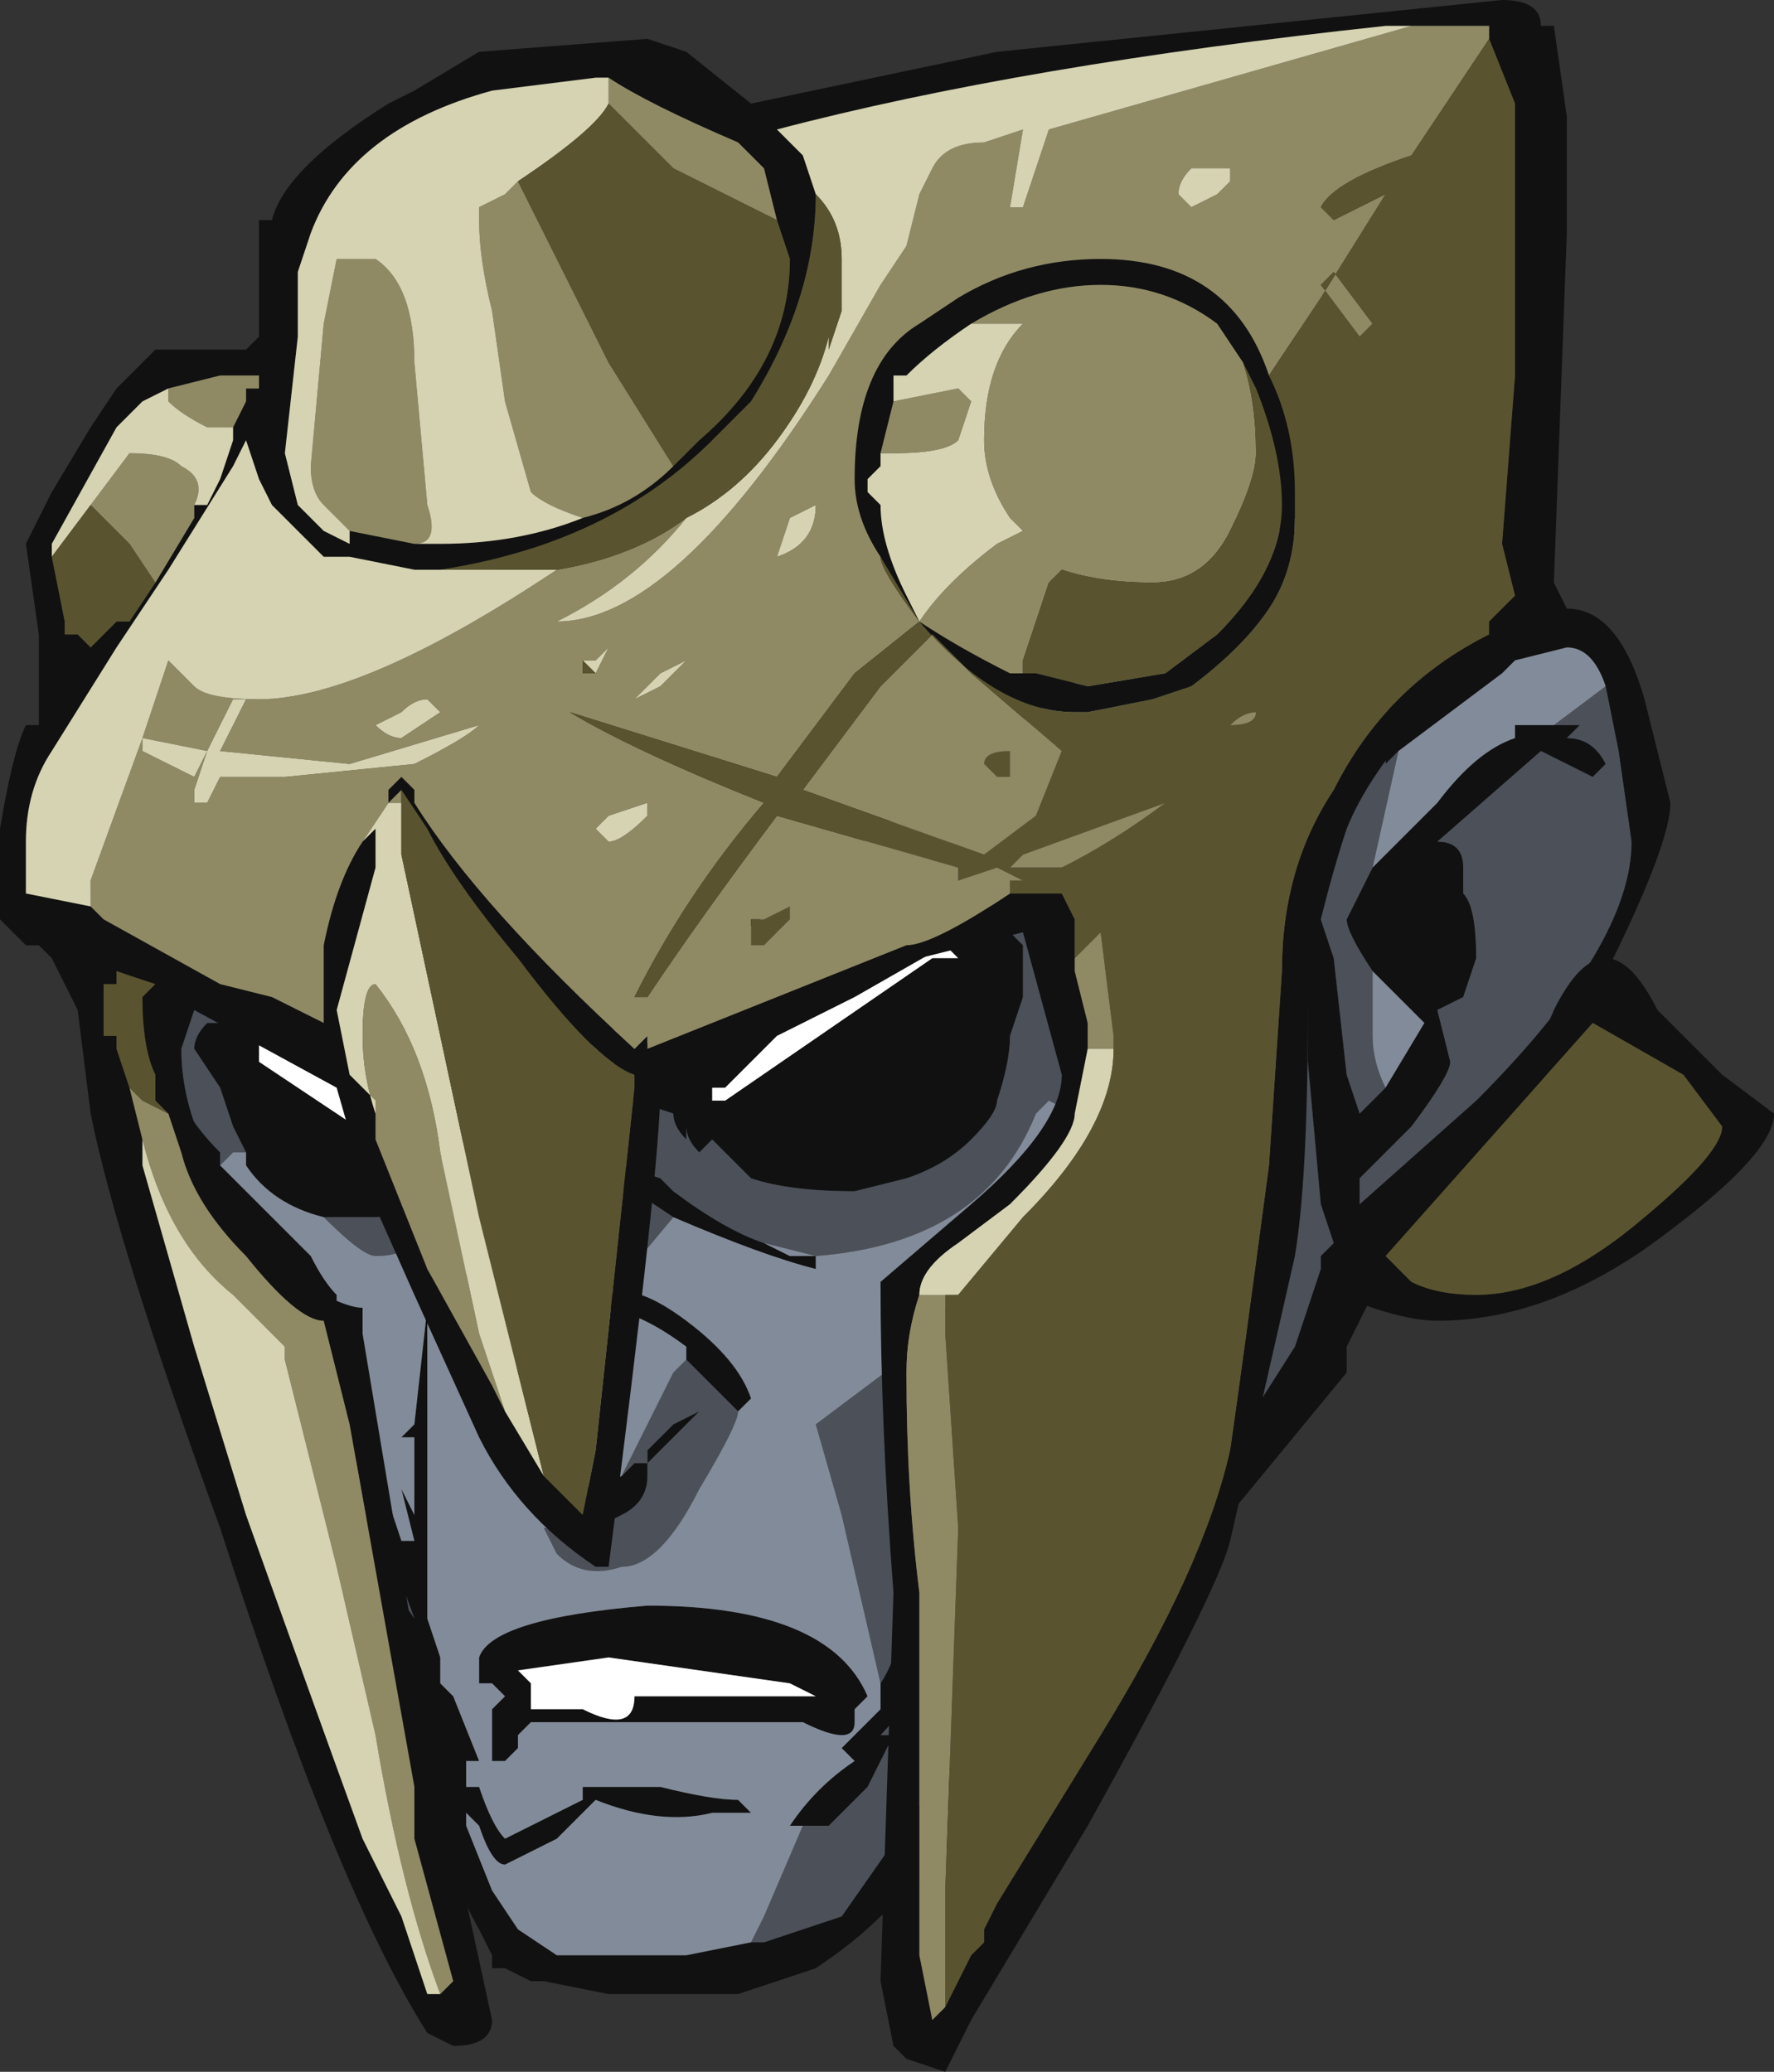 <?xml version="1.0" encoding="UTF-8" standalone="no"?>
<svg xmlns:ffdec="https://www.free-decompiler.com/flash" xmlns:xlink="http://www.w3.org/1999/xlink" ffdec:objectType="frame" height="56.0px" width="47.95px" xmlns="http://www.w3.org/2000/svg">
  <rect width="100%" height="100%" fill="#333333" stroke="none"/>
  <g transform="matrix(1.0, 0.0, 0.0, 1.0, 1.75, 50.4)">
    <use ffdec:characterId="134" height="8.0" transform="matrix(7.0, 0.0, 0.0, 7.0, -1.75, -50.4)" width="6.85" xlink:href="#shape0"/>
  </g>
  <defs>
    <g id="shape0" transform="matrix(1.0, 0.0, 0.0, 1.0, 0.25, 7.2)">
      <path d="M3.2 -3.75 L3.6 -3.7 3.6 -3.65 Q3.65 -3.6 3.7 -3.55 L3.7 -3.35 3.65 -3.2 Q3.65 -3.1 3.6 -2.95 3.6 -2.9 3.5 -2.8 3.4 -2.7 3.25 -2.65 L3.05 -2.6 Q2.8 -2.6 2.65 -2.65 L2.5 -2.8 2.45 -2.75 Q2.4 -2.8 2.4 -2.85 L2.4 -2.8 Q2.35 -2.85 2.35 -2.9 L2.2 -2.95 2.05 -3.05 3.2 -3.75 M2.0 -3.05 L1.85 -3.05 2.0 -3.05 M2.35 -2.5 L2.2 -2.6 2.15 -2.6 2.15 -2.7 2.3 -2.65 2.35 -2.6 Q2.55 -2.45 2.7 -2.4 L2.9 -2.35 2.9 -2.3 Q2.7 -2.35 2.35 -2.5 M3.15 -0.7 Q3.25 -0.85 3.25 -1.15 L3.3 -0.75 Q3.25 -0.6 3.15 -0.5 L3.2 -0.5 3.1 -0.3 2.95 -0.15 2.85 -0.15 2.8 -0.15 Q2.9 -0.3 3.05 -0.4 L3.0 -0.45 3.15 -0.6 3.15 -0.7 M2.65 0.3 L2.7 0.3 3.0 0.2 3.35 -0.3 4.4 -1.45 4.75 -2.0 4.85 -2.3 4.85 -2.35 4.9 -2.4 4.85 -2.55 4.8 -3.1 4.8 -3.75 4.85 -3.65 4.9 -3.5 4.95 -3.05 5.0 -2.9 5.1 -3.0 5.25 -3.25 5.05 -3.45 Q4.95 -3.6 4.95 -3.65 L5.05 -3.85 5.3 -4.1 Q5.45 -4.3 5.6 -4.35 L5.6 -4.4 5.75 -4.4 5.85 -4.4 5.8 -4.35 Q5.9 -4.35 5.95 -4.25 L5.9 -4.2 5.7 -4.3 5.3 -3.95 Q5.4 -3.95 5.4 -3.85 L5.4 -3.75 Q5.45 -3.7 5.45 -3.5 L5.4 -3.35 5.3 -3.3 5.35 -3.1 Q5.35 -3.05 5.2 -2.85 L5.0 -2.65 5.0 -2.55 5.45 -2.95 Q6.05 -3.55 6.05 -3.95 L6.0 -4.3 5.95 -4.55 Q5.9 -4.7 5.8 -4.7 L5.6 -4.65 5.55 -4.6 5.15 -4.3 5.1 -4.25 5.15 -5.5 1.35 -2.65 2.0 -1.45 2.15 -1.5 2.2 -1.55 2.25 -1.55 2.25 -1.5 Q2.25 -1.4 2.15 -1.35 L2.05 -1.3 1.9 -1.3 1.35 -2.4 1.3 -2.55 Q1.25 -2.5 1.2 -2.5 L1.0 -2.5 Q0.8 -2.55 0.7 -2.7 L0.7 -2.75 0.65 -2.85 0.6 -3.0 0.5 -3.15 Q0.5 -3.2 0.55 -3.25 L0.6 -3.25 0.5 -3.4 0.35 -3.15 Q0.4 -3.1 0.45 -2.95 0.5 -2.85 0.6 -2.75 L0.6 -2.7 0.95 -2.35 Q1.0 -2.25 1.05 -2.2 L1.05 -2.15 1.25 -1.4 1.3 -1.25 1.35 -1.25 1.3 -1.45 1.35 -1.35 1.35 -1.65 1.3 -1.65 1.35 -1.7 1.4 -2.15 1.4 -2.1 Q1.4 -1.65 1.4 -1.35 L1.4 -0.95 1.45 -0.8 1.45 -0.7 1.5 -0.65 1.6 -0.4 1.55 -0.4 1.55 -0.3 1.6 -0.3 Q1.65 -0.15 1.7 -0.1 L2.0 -0.25 2.0 -0.3 2.3 -0.3 Q2.5 -0.25 2.6 -0.25 L2.65 -0.2 2.5 -0.2 Q2.3 -0.15 2.05 -0.25 L1.9 -0.1 1.7 0.0 Q1.65 0.0 1.6 -0.15 L1.55 -0.2 1.55 -0.15 1.65 0.1 1.75 0.25 1.9 0.35 2.4 0.35 2.65 0.3 M2.4 -1.95 L2.4 -2.0 Q2.2 -2.15 2.05 -2.15 L2.1 -2.2 Q2.2 -2.25 2.4 -2.1 2.6 -1.95 2.65 -1.8 L2.6 -1.75 2.4 -1.95 M4.25 -6.55 L5.65 -4.8 5.8 -4.85 Q6.0 -4.85 6.1 -4.5 L6.2 -4.1 Q6.2 -3.9 5.8 -3.15 L5.05 -2.2 4.95 -2.0 4.95 -1.9 4.25 -1.05 3.5 -0.2 Q3.35 0.05 3.15 0.2 3.05 0.3 2.9 0.4 2.75 0.45 2.6 0.5 L2.1 0.5 1.85 0.45 1.8 0.45 1.7 0.4 1.65 0.4 1.65 0.35 1.6 0.25 Q1.4 -0.1 1.2 -1.0 L0.0 -4.0 4.25 -6.55 M2.75 -3.2 L2.55 -3.0 2.5 -3.0 2.5 -2.95 2.55 -2.95 3.35 -3.5 3.45 -3.5 3.4 -3.55 3.05 -3.35 2.75 -3.2 M0.75 -3.1 L1.2 -2.8 1.1 -3.0 0.75 -3.2 0.75 -3.1 M0.85 -2.2 L1.25 -1.1 1.35 -0.95 1.15 -1.5 0.85 -2.2 M2.25 -1.6 L2.35 -1.7 2.45 -1.75 2.25 -1.55 2.25 -1.6 M1.65 -0.7 L1.6 -0.7 1.6 -0.8 Q1.65 -0.95 2.25 -1.0 2.95 -1.0 3.1 -0.65 L3.05 -0.6 3.05 -0.55 Q3.05 -0.5 3.0 -0.5 2.95 -0.5 2.85 -0.55 L1.8 -0.55 1.75 -0.5 1.75 -0.45 1.7 -0.4 1.65 -0.4 1.65 -0.6 1.7 -0.65 1.65 -0.7 M1.75 -0.75 L1.8 -0.7 1.8 -0.6 2.0 -0.6 Q2.2 -0.5 2.2 -0.65 L2.9 -0.65 2.8 -0.7 2.1 -0.8 1.75 -0.75 M2.9 -0.4 L2.9 -0.4" fill="#111111" fill-rule="evenodd" stroke="none"/>
      <path d="M2.75 -3.2 L3.05 -3.35 3.4 -3.55 3.45 -3.5 3.35 -3.5 2.55 -2.95 2.5 -2.95 2.5 -3.0 2.55 -3.0 2.75 -3.2 M0.75 -3.1 L0.75 -3.2 1.1 -3.0 1.2 -2.8 0.75 -3.1 M1.75 -0.75 L2.1 -0.8 2.8 -0.7 2.9 -0.65 2.2 -0.65 Q2.2 -0.5 2.0 -0.6 L1.8 -0.6 1.8 -0.7 1.75 -0.75" fill="#ffffff" fill-rule="evenodd" stroke="none"/>
      <path d="M3.2 -3.75 L5.15 -5.5 5.1 -4.25 5.15 -4.3 5.05 -3.85 4.95 -3.65 Q4.95 -3.6 5.05 -3.45 L5.05 -3.2 Q5.05 -3.1 5.1 -3.0 L5.0 -2.9 4.95 -3.05 4.9 -3.5 4.85 -3.65 4.8 -3.75 4.8 -3.1 4.85 -2.55 4.9 -2.4 4.85 -2.35 4.85 -2.3 4.75 -2.0 4.4 -1.45 3.35 -0.3 3.0 0.2 2.7 0.3 2.65 0.3 2.7 0.2 2.85 -0.15 2.95 -0.15 3.1 -0.3 3.2 -0.5 3.15 -0.5 Q3.25 -0.6 3.3 -0.75 L3.25 -1.15 Q3.25 -0.85 3.15 -0.7 L3.0 -1.35 2.9 -1.7 3.3 -2.0 3.9 -2.9 3.8 -2.95 3.75 -2.9 Q3.55 -2.4 2.9 -2.35 L2.8 -2.35 2.7 -2.4 Q2.55 -2.45 2.35 -2.6 L2.3 -2.65 2.15 -2.7 2.15 -2.6 2.2 -2.6 2.35 -2.5 2.1 -2.2 1.85 -3.05 2.0 -3.05 2.05 -3.05 2.2 -2.95 2.35 -2.9 Q2.35 -2.85 2.4 -2.8 L2.4 -2.85 Q2.4 -2.8 2.45 -2.75 L2.5 -2.8 2.65 -2.65 Q2.8 -2.6 3.05 -2.6 L3.25 -2.65 Q3.4 -2.7 3.5 -2.8 3.6 -2.9 3.6 -2.95 3.65 -3.1 3.65 -3.2 L3.7 -3.35 3.7 -3.55 Q3.65 -3.6 3.6 -3.65 L3.6 -3.7 3.2 -3.75 M2.15 -1.5 L2.35 -1.9 2.4 -1.95 2.6 -1.75 Q2.6 -1.7 2.45 -1.45 2.3 -1.15 2.15 -1.15 2.0 -1.1 1.9 -1.2 L1.85 -1.3 1.9 -1.3 2.05 -1.3 2.15 -1.35 Q2.25 -1.4 2.25 -1.5 L2.25 -1.55 2.2 -1.55 2.15 -1.5 M1.35 -2.4 Q1.3 -2.35 1.2 -2.35 1.15 -2.35 1.0 -2.5 L1.2 -2.5 Q1.25 -2.5 1.3 -2.55 L1.35 -2.4 M0.7 -2.75 L0.65 -2.75 0.6 -2.7 0.6 -2.75 Q0.5 -2.85 0.45 -2.95 0.4 -3.1 0.35 -3.15 L0.5 -3.4 0.6 -3.25 0.55 -3.25 Q0.5 -3.2 0.5 -3.15 L0.6 -3.0 0.65 -2.85 0.7 -2.75 M5.95 -4.55 L6.0 -4.3 6.05 -3.95 Q6.05 -3.55 5.45 -2.95 L5.0 -2.55 5.0 -2.65 5.2 -2.85 Q5.35 -3.05 5.35 -3.1 L5.3 -3.3 5.4 -3.35 5.45 -3.5 Q5.45 -3.7 5.4 -3.75 L5.4 -3.85 Q5.4 -3.95 5.3 -3.95 L5.7 -4.3 5.9 -4.2 5.95 -4.25 Q5.9 -4.35 5.8 -4.35 L5.85 -4.4 5.75 -4.4 5.95 -4.55 M0.85 -2.2 L1.15 -1.5 1.35 -0.95 1.25 -1.1 0.85 -2.2 M2.25 -1.6 L2.25 -1.55 2.45 -1.75 2.35 -1.7 2.25 -1.6" fill="#4b5059" fill-rule="evenodd" stroke="none"/>
      <path d="M5.15 -5.5 L3.2 -3.75 2.05 -3.05 2.0 -3.05 1.85 -3.05 2.1 -2.2 2.35 -2.5 Q2.7 -2.35 2.9 -2.3 L2.9 -2.35 2.7 -2.4 2.8 -2.35 2.9 -2.35 Q3.55 -2.4 3.75 -2.9 L3.8 -2.95 3.9 -2.9 3.3 -2.0 2.9 -1.7 3.0 -1.35 3.15 -0.7 3.15 -0.6 3.0 -0.45 3.05 -0.4 Q2.9 -0.3 2.8 -0.15 L2.85 -0.15 2.7 0.2 2.65 0.3 2.4 0.35 1.9 0.35 1.75 0.25 1.65 0.1 1.55 -0.15 1.55 -0.2 1.6 -0.15 Q1.65 0.0 1.7 0.0 L1.9 -0.1 2.05 -0.25 Q2.3 -0.15 2.5 -0.2 L2.65 -0.2 2.6 -0.25 Q2.5 -0.25 2.3 -0.3 L2.0 -0.3 2.0 -0.25 1.7 -0.1 Q1.65 -0.15 1.6 -0.3 L1.55 -0.3 1.55 -0.4 1.6 -0.4 1.5 -0.65 1.45 -0.7 1.45 -0.8 1.4 -0.95 1.4 -1.35 Q1.4 -1.65 1.4 -2.1 L1.4 -2.15 1.35 -1.7 1.3 -1.65 1.35 -1.65 1.35 -1.35 1.3 -1.45 1.35 -1.25 1.3 -1.25 1.25 -1.4 1.05 -2.15 1.05 -2.2 Q1.0 -2.25 0.95 -2.35 L0.6 -2.7 0.65 -2.75 0.7 -2.75 0.7 -2.7 Q0.8 -2.55 1.0 -2.5 1.15 -2.35 1.2 -2.35 1.3 -2.35 1.35 -2.4 L1.9 -1.3 1.85 -1.3 1.9 -1.2 Q2.0 -1.1 2.15 -1.15 2.3 -1.15 2.45 -1.45 2.6 -1.7 2.6 -1.75 L2.65 -1.8 Q2.6 -1.95 2.4 -2.1 2.2 -2.25 2.1 -2.2 L2.05 -2.15 Q2.2 -2.15 2.4 -2.0 L2.4 -1.95 2.35 -1.9 2.15 -1.5 2.0 -1.45 1.35 -2.65 5.15 -5.5 M3.6 -3.7 L3.6 -3.65 3.6 -3.7 M2.2 -2.6 L2.15 -2.6 2.2 -2.6 M2.15 -2.7 L2.3 -2.65 2.15 -2.7 M5.1 -3.0 Q5.05 -3.1 5.05 -3.2 L5.05 -3.45 5.25 -3.25 5.1 -3.0 M5.05 -3.85 L5.15 -4.3 5.55 -4.6 5.6 -4.65 5.8 -4.7 Q5.9 -4.7 5.95 -4.55 L5.75 -4.4 5.6 -4.4 5.6 -4.35 Q5.45 -4.3 5.3 -4.1 L5.05 -3.85 M1.65 -0.7 L1.7 -0.65 1.65 -0.6 1.65 -0.4 1.7 -0.4 1.75 -0.45 1.75 -0.5 1.8 -0.55 2.85 -0.55 Q2.95 -0.5 3.0 -0.5 3.05 -0.5 3.05 -0.55 L3.05 -0.6 3.1 -0.65 Q2.95 -1.0 2.25 -1.0 1.65 -0.95 1.6 -0.8 L1.6 -0.7 1.65 -0.7 M2.9 -0.4 L2.9 -0.4" fill="#828b99" fill-rule="evenodd" stroke="none"/>
      <path d="M5.5 -7.05 L5.5 -7.1 5.2 -7.1 5.1 -7.1 Q3.7 -6.95 2.75 -6.7 L2.85 -6.6 2.9 -6.45 Q2.9 -6.05 2.65 -5.65 L2.5 -5.5 Q2.1 -5.1 1.45 -5.0 L1.4 -5.0 1.35 -5.0 1.1 -5.05 1.0 -5.05 Q0.95 -5.1 0.9 -5.15 L0.8 -5.25 0.75 -5.35 0.7 -5.5 0.65 -5.4 0.4 -5.0 0.2 -4.7 -0.05 -4.3 Q-0.15 -4.15 -0.15 -3.95 L-0.15 -3.75 0.1 -3.7 0.15 -3.65 0.6 -3.4 0.8 -3.35 1.0 -3.25 1.0 -3.55 Q1.05 -3.8 1.15 -3.95 L1.2 -4.0 1.2 -3.85 1.05 -3.3 1.1 -3.05 1.2 -2.95 1.2 -2.9 1.2 -2.8 1.4 -2.3 1.65 -1.85 1.7 -1.75 1.85 -1.5 2.0 -1.35 2.05 -1.6 2.2 -3.0 2.2 -3.05 Q2.05 -3.1 1.75 -3.5 1.5 -3.8 1.4 -4.0 L1.3 -4.15 1.25 -4.1 1.25 -4.15 1.3 -4.2 1.35 -4.15 1.35 -4.1 Q1.6 -3.7 2.2 -3.15 L2.25 -3.2 2.25 -3.15 3.25 -3.55 Q3.35 -3.55 3.65 -3.75 L3.85 -3.75 3.9 -3.65 3.9 -3.5 3.9 -3.45 3.95 -3.25 3.95 -3.15 3.9 -2.9 Q3.9 -2.8 3.65 -2.55 L3.45 -2.4 Q3.3 -2.3 3.3 -2.2 3.25 -2.05 3.25 -1.9 3.25 -1.45 3.3 -1.05 L3.3 0.35 3.35 0.6 3.4 0.55 3.5 0.35 3.55 0.3 3.55 0.25 3.6 0.15 4.0 -0.5 Q4.4 -1.15 4.5 -1.6 4.55 -1.95 4.65 -2.7 L4.7 -3.45 Q4.7 -3.85 4.9 -4.15 5.1 -4.55 5.5 -4.75 L5.5 -4.8 5.6 -4.9 5.55 -5.1 5.6 -5.75 5.6 -6.8 5.5 -7.05 M3.15 -5.05 Q3.05 -5.2 3.05 -5.35 3.05 -5.8 3.3 -5.95 L3.45 -6.05 Q3.7 -6.2 4.0 -6.2 4.5 -6.2 4.65 -5.75 4.75 -5.55 4.75 -5.3 L4.75 -5.2 Q4.75 -5.0 4.65 -4.85 4.55 -4.7 4.35 -4.55 L4.2 -4.5 3.95 -4.45 3.9 -4.45 Q3.6 -4.45 3.3 -4.8 L3.15 -5.05 M5.75 -7.1 L5.8 -6.75 5.8 -6.3 5.75 -4.95 5.8 -4.85 5.65 -4.75 Q5.6 -4.7 5.5 -4.65 L5.35 -4.55 Q5.05 -4.25 4.95 -4.0 4.9 -3.85 4.85 -3.65 L4.8 -3.3 Q4.8 -2.65 4.75 -2.35 L4.5 -1.25 Q4.45 -1.05 3.95 -0.15 L3.5 0.6 3.4 0.8 3.25 0.75 3.2 0.7 3.15 0.45 3.2 -1.05 Q3.15 -1.7 3.15 -2.25 L3.5 -2.55 Q3.85 -2.85 3.85 -3.05 L3.7 -3.6 3.3 -3.5 Q2.5 -3.25 2.3 -3.05 L2.3 -3.0 Q2.3 -2.7 2.1 -1.15 L2.05 -1.15 Q1.75 -1.35 1.6 -1.65 L1.35 -2.2 1.15 -2.65 1.05 -3.0 0.5 -3.3 0.45 -3.15 Q0.45 -2.8 0.75 -2.45 L1.0 -2.2 Q1.1 -2.15 1.15 -2.15 L1.15 -2.05 1.4 -0.55 1.65 0.6 Q1.65 0.7 1.5 0.7 L1.4 0.65 Q1.05 0.1 0.6 -1.3 0.2 -2.4 0.1 -2.9 L0.05 -3.3 -0.05 -3.5 -0.1 -3.55 -0.15 -3.55 -0.25 -3.65 -0.25 -4.0 Q-0.2 -4.3 -0.15 -4.4 L-0.1 -4.4 -0.1 -4.75 -0.15 -5.1 -0.05 -5.3 0.1 -5.55 0.2 -5.7 0.35 -5.85 0.7 -5.85 0.75 -5.9 0.75 -6.35 0.8 -6.35 Q0.85 -6.55 1.25 -6.8 L1.35 -6.85 1.6 -7.0 2.25 -7.05 2.4 -7.0 2.65 -6.8 3.6 -7.0 5.55 -7.2 Q5.7 -7.2 5.7 -7.1 L5.75 -7.1 M4.55 -5.8 L4.45 -5.95 Q4.25 -6.1 4.0 -6.1 3.75 -6.1 3.5 -5.95 3.35 -5.85 3.25 -5.75 L3.2 -5.75 3.2 -5.65 3.15 -5.45 3.15 -5.4 3.1 -5.35 3.1 -5.3 3.15 -5.25 Q3.15 -5.1 3.25 -4.9 L3.3 -4.8 Q3.45 -4.7 3.65 -4.6 L3.7 -4.6 3.75 -4.6 3.95 -4.55 4.25 -4.6 4.45 -4.75 Q4.7 -5.0 4.7 -5.25 4.7 -5.45 4.6 -5.7 L4.55 -5.8 M2.75 -6.35 L2.7 -6.55 2.6 -6.65 Q2.25 -6.8 2.1 -6.9 L2.05 -6.9 1.65 -6.85 Q1.1 -6.7 0.95 -6.3 L0.9 -6.15 0.9 -5.9 0.85 -5.45 0.9 -5.25 1.0 -5.15 1.1 -5.1 1.1 -5.15 1.35 -5.1 1.45 -5.1 Q1.75 -5.1 2.0 -5.2 2.2 -5.25 2.35 -5.4 L2.45 -5.5 Q2.8 -5.8 2.8 -6.2 L2.75 -6.35 M0.65 -5.55 L0.7 -5.65 0.7 -5.7 0.75 -5.7 0.75 -5.75 0.6 -5.75 0.4 -5.7 0.3 -5.65 0.2 -5.55 -0.05 -5.1 -0.05 -5.05 0.0 -4.8 0.0 -4.75 0.05 -4.75 0.1 -4.7 0.2 -4.8 0.25 -4.8 0.35 -4.95 0.5 -5.2 0.5 -5.25 0.55 -5.25 0.6 -5.35 0.65 -5.5 0.65 -5.55 M0.4 -2.9 L0.35 -2.95 0.35 -3.05 Q0.3 -3.15 0.3 -3.35 L0.35 -3.4 0.2 -3.45 0.2 -3.4 0.15 -3.4 0.15 -3.2 0.2 -3.2 0.2 -3.15 0.25 -3.0 0.3 -2.8 0.3 -2.7 0.5 -2.0 0.7 -1.35 Q0.95 -0.65 1.15 -0.1 L1.3 0.2 1.4 0.5 1.45 0.5 1.5 0.45 1.35 -0.1 1.35 -0.3 1.1 -1.7 1.0 -2.1 Q0.9 -2.1 0.7 -2.35 0.5 -2.55 0.45 -2.75 L0.4 -2.9 M5.75 -3.3 Q5.95 -3.7 6.15 -3.3 6.2 -3.25 6.4 -3.05 L6.6 -2.9 Q6.6 -2.75 6.2 -2.45 5.75 -2.1 5.3 -2.1 5.2 -2.1 5.05 -2.15 4.9 -2.2 4.9 -2.3 L5.25 -2.65 Q5.65 -3.05 5.75 -3.3 M5.2 -2.25 Q5.3 -2.2 5.45 -2.2 5.75 -2.2 6.1 -2.5 6.4 -2.75 6.4 -2.85 L6.25 -3.05 5.9 -3.25 5.1 -2.35 5.2 -2.25" fill="#111111" fill-rule="evenodd" stroke="none"/>
      <path d="M5.2 -7.1 L5.5 -7.1 5.5 -7.05 5.2 -6.6 Q4.9 -6.5 4.85 -6.4 L4.9 -6.35 5.1 -6.45 4.85 -6.05 4.65 -5.75 Q4.5 -6.2 4.0 -6.2 3.7 -6.2 3.45 -6.05 L3.3 -5.95 Q3.05 -5.8 3.05 -5.35 3.05 -5.2 3.15 -5.05 3.15 -5.0 3.3 -4.8 L3.05 -4.6 2.75 -4.2 1.95 -4.45 Q2.2 -4.3 2.7 -4.1 2.4 -3.75 2.2 -3.35 L2.25 -3.35 Q2.45 -3.65 2.75 -4.05 L3.45 -3.85 3.45 -3.8 3.6 -3.85 3.7 -3.8 3.65 -3.8 3.65 -3.75 Q3.35 -3.55 3.25 -3.55 L2.25 -3.15 2.25 -3.2 2.2 -3.15 Q1.6 -3.7 1.35 -4.1 L1.35 -4.15 1.3 -4.2 1.25 -4.15 1.25 -4.1 1.15 -3.95 Q1.05 -3.8 1.0 -3.55 L1.0 -3.25 0.8 -3.35 0.6 -3.4 0.15 -3.65 0.1 -3.7 0.1 -3.8 0.3 -4.35 0.3 -4.3 0.5 -4.2 0.55 -4.3 0.5 -4.15 0.5 -4.1 0.55 -4.1 0.6 -4.2 0.85 -4.2 1.35 -4.25 Q1.55 -4.35 1.6 -4.4 L1.1 -4.25 0.6 -4.3 0.7 -4.5 0.65 -4.5 0.55 -4.3 0.3 -4.35 0.4 -4.65 0.5 -4.55 Q0.55 -4.5 0.75 -4.5 1.15 -4.5 1.9 -5.0 2.2 -5.05 2.4 -5.2 2.2 -4.95 1.9 -4.8 2.35 -4.8 2.95 -5.75 L3.15 -6.1 3.25 -6.25 3.3 -6.45 3.35 -6.55 Q3.4 -6.65 3.55 -6.65 L3.7 -6.7 3.65 -6.4 3.7 -6.4 3.8 -6.7 5.2 -7.1 M3.4 0.55 L3.35 0.6 3.3 0.35 3.3 -1.05 Q3.25 -1.45 3.25 -1.9 3.25 -2.05 3.3 -2.2 L3.4 -2.2 3.45 -2.2 3.4 -2.2 3.4 -2.05 3.45 -1.3 3.4 0.1 3.4 0.55 M3.95 -3.15 L3.95 -3.25 3.9 -3.45 3.9 -3.5 4.0 -3.6 4.05 -3.2 4.05 -3.15 3.95 -3.15 M4.45 -6.45 L4.5 -6.5 4.5 -6.55 4.35 -6.55 Q4.3 -6.5 4.3 -6.45 L4.35 -6.4 4.45 -6.45 M3.5 -5.95 Q3.75 -6.1 4.0 -6.1 4.25 -6.1 4.45 -5.95 L4.55 -5.8 Q4.6 -5.65 4.6 -5.45 4.6 -5.35 4.5 -5.15 4.4 -4.95 4.2 -4.95 4.0 -4.95 3.85 -5.0 L3.8 -4.95 3.7 -4.65 3.7 -4.6 3.65 -4.6 Q3.45 -4.7 3.3 -4.8 3.4 -4.95 3.6 -5.1 L3.7 -5.15 3.65 -5.2 Q3.55 -5.35 3.55 -5.5 3.55 -5.8 3.7 -5.95 L3.5 -5.95 M5.0 -5.9 L4.85 -6.1 4.9 -6.15 5.05 -5.95 5.0 -5.9 M3.2 -5.65 L3.45 -5.7 3.5 -5.65 3.45 -5.5 Q3.4 -5.45 3.2 -5.45 L3.15 -5.45 3.2 -5.65 M3.75 -3.85 L3.65 -3.85 3.7 -3.9 4.25 -4.1 Q4.05 -3.95 3.85 -3.85 L3.75 -3.85 M3.65 -4.25 L3.65 -4.3 Q3.55 -4.3 3.55 -4.25 L3.6 -4.2 3.65 -4.2 3.65 -4.25 M3.35 -4.75 L3.5 -4.6 3.85 -4.3 3.75 -4.05 3.55 -3.9 2.85 -4.15 3.15 -4.55 3.35 -4.75 M4.65 -4.5 L4.6 -4.45 Q4.6 -4.4 4.5 -4.4 4.55 -4.45 4.6 -4.45 L4.65 -4.5 M2.75 -6.35 L2.35 -6.55 2.1 -6.8 2.1 -6.9 Q2.25 -6.8 2.6 -6.65 L2.7 -6.55 2.75 -6.35 M1.75 -6.5 L2.1 -5.8 2.35 -5.4 Q2.2 -5.25 2.0 -5.2 1.85 -5.25 1.8 -5.3 L1.7 -5.65 1.65 -6.0 Q1.6 -6.2 1.6 -6.35 L1.6 -6.4 1.7 -6.45 1.75 -6.5 M1.1 -5.15 L1.0 -5.25 Q0.95 -5.3 0.95 -5.4 L1.0 -5.95 1.05 -6.2 1.2 -6.2 Q1.35 -6.1 1.35 -5.8 L1.4 -5.25 Q1.45 -5.1 1.35 -5.1 L1.1 -5.15 M0.4 -5.7 L0.6 -5.75 0.75 -5.75 0.75 -5.7 0.7 -5.7 0.7 -5.65 0.65 -5.55 0.55 -5.55 Q0.45 -5.6 0.4 -5.65 L0.4 -5.7 M0.5 -5.25 L0.5 -5.2 0.35 -4.95 0.25 -5.1 0.1 -5.25 0.25 -5.45 Q0.4 -5.45 0.45 -5.4 0.55 -5.35 0.5 -5.25 M1.4 -4.5 Q1.35 -4.5 1.3 -4.45 L1.2 -4.4 Q1.25 -4.35 1.3 -4.35 L1.45 -4.45 1.4 -4.5 M1.2 -2.9 Q1.15 -3.05 1.15 -3.2 1.15 -3.4 1.2 -3.4 1.4 -3.15 1.45 -2.75 L1.6 -2.05 1.7 -1.75 1.65 -1.85 1.4 -2.3 1.2 -2.8 1.2 -2.9 M1.3 -4.1 L1.25 -4.1 1.3 -4.15 1.3 -4.1 M2.05 -4.6 L2.1 -4.7 2.05 -4.65 2.0 -4.65 2.0 -4.6 2.05 -4.6 M2.3 -4.55 L2.4 -4.65 2.3 -4.6 2.2 -4.5 2.3 -4.55 M2.8 -5.2 L2.75 -5.05 Q2.9 -5.1 2.9 -5.25 L2.8 -5.2 M2.1 -4.05 L2.05 -4.0 2.1 -3.95 Q2.15 -3.95 2.25 -4.05 L2.25 -4.1 2.1 -4.05 M2.7 -3.65 L2.65 -3.65 2.65 -3.55 2.7 -3.55 2.8 -3.65 2.8 -3.7 2.7 -3.65 M0.25 -3.0 L0.3 -2.95 0.4 -2.9 0.45 -2.75 Q0.5 -2.55 0.7 -2.35 0.9 -2.1 1.0 -2.1 L1.1 -1.7 1.35 -0.3 1.35 -0.1 1.5 0.45 1.45 0.5 Q1.3 0.1 1.2 -0.5 L1.05 -1.15 0.85 -1.95 0.85 -2.0 0.65 -2.2 Q0.4 -2.4 0.3 -2.8 L0.25 -3.0" fill="#8f8a64" fill-rule="evenodd" stroke="none"/>
      <path d="M5.2 -7.1 L3.8 -6.7 3.7 -6.4 3.65 -6.4 3.7 -6.7 3.55 -6.65 Q3.4 -6.65 3.35 -6.55 L3.3 -6.45 3.25 -6.25 3.15 -6.1 2.95 -5.75 Q2.35 -4.8 1.9 -4.8 2.2 -4.95 2.4 -5.2 2.6 -5.3 2.75 -5.5 2.9 -5.7 2.95 -5.9 L2.95 -5.85 3.0 -6.0 3.0 -6.2 Q3.0 -6.35 2.9 -6.45 L2.85 -6.6 2.75 -6.7 Q3.7 -6.95 5.1 -7.1 L5.2 -7.1 M1.9 -5.0 Q1.15 -4.5 0.75 -4.5 0.55 -4.5 0.5 -4.55 L0.4 -4.65 0.3 -4.35 0.55 -4.3 0.65 -4.5 0.7 -4.5 0.6 -4.3 1.1 -4.25 1.6 -4.4 Q1.55 -4.35 1.35 -4.25 L0.85 -4.2 0.6 -4.2 0.55 -4.1 0.5 -4.1 0.5 -4.15 0.55 -4.3 0.5 -4.2 0.3 -4.3 0.3 -4.35 0.1 -3.8 0.1 -3.7 -0.15 -3.75 -0.15 -3.95 Q-0.15 -4.15 -0.05 -4.3 L0.2 -4.7 0.4 -5.0 0.65 -5.4 0.7 -5.5 0.75 -5.35 0.8 -5.25 0.9 -5.15 Q0.95 -5.1 1.0 -5.05 L1.1 -5.05 1.35 -5.0 1.4 -5.0 1.45 -5.0 1.9 -5.0 M1.15 -3.95 L1.25 -4.1 1.3 -4.1 1.3 -3.9 Q1.45 -3.2 1.6 -2.5 1.75 -1.9 1.85 -1.5 L1.7 -1.75 1.6 -2.05 1.45 -2.75 Q1.4 -3.15 1.2 -3.4 1.15 -3.4 1.15 -3.2 1.15 -3.05 1.2 -2.9 L1.2 -2.95 1.1 -3.05 1.05 -3.3 1.2 -3.85 1.2 -4.0 1.15 -3.95 M3.3 -2.2 Q3.3 -2.3 3.45 -2.4 L3.65 -2.55 Q3.9 -2.8 3.9 -2.9 L3.95 -3.15 4.05 -3.15 Q4.05 -2.85 3.7 -2.5 L3.45 -2.2 3.4 -2.2 3.3 -2.2 M4.45 -6.45 L4.35 -6.4 4.3 -6.45 Q4.3 -6.5 4.35 -6.55 L4.5 -6.55 4.5 -6.5 4.45 -6.45 M3.5 -5.95 L3.7 -5.95 Q3.55 -5.8 3.55 -5.5 3.55 -5.35 3.65 -5.2 L3.7 -5.15 3.6 -5.1 Q3.4 -4.95 3.3 -4.8 L3.25 -4.9 Q3.15 -5.1 3.15 -5.25 L3.1 -5.3 3.1 -5.35 3.15 -5.4 3.15 -5.45 3.2 -5.45 Q3.4 -5.45 3.45 -5.5 L3.5 -5.65 3.45 -5.7 3.2 -5.65 3.2 -5.75 3.25 -5.75 Q3.35 -5.85 3.5 -5.95 M2.1 -6.9 L2.1 -6.8 Q2.05 -6.7 1.75 -6.5 L1.7 -6.45 1.6 -6.4 1.6 -6.35 Q1.6 -6.2 1.65 -6.0 L1.7 -5.65 1.8 -5.3 Q1.85 -5.25 2.0 -5.2 1.75 -5.1 1.45 -5.1 L1.35 -5.1 Q1.45 -5.1 1.4 -5.25 L1.35 -5.8 Q1.35 -6.1 1.2 -6.2 L1.05 -6.2 1.0 -5.95 0.95 -5.4 Q0.95 -5.3 1.0 -5.25 L1.1 -5.15 1.1 -5.1 1.0 -5.15 0.9 -5.25 0.85 -5.45 0.9 -5.9 0.9 -6.15 0.95 -6.3 Q1.1 -6.7 1.65 -6.85 L2.05 -6.9 2.1 -6.9 M0.4 -5.7 L0.4 -5.65 Q0.45 -5.6 0.55 -5.55 L0.65 -5.55 0.65 -5.5 0.6 -5.35 0.55 -5.25 0.5 -5.25 Q0.55 -5.35 0.45 -5.4 0.4 -5.45 0.25 -5.45 L0.1 -5.25 -0.05 -5.05 -0.05 -5.1 0.2 -5.55 0.3 -5.65 0.4 -5.7 M1.4 -4.5 L1.45 -4.45 1.3 -4.35 Q1.25 -4.35 1.2 -4.4 L1.3 -4.45 Q1.35 -4.5 1.4 -4.5 M2.8 -5.2 L2.9 -5.25 Q2.9 -5.1 2.75 -5.05 L2.8 -5.2 M2.3 -4.55 L2.2 -4.5 2.3 -4.6 2.4 -4.65 2.3 -4.55 M2.0 -4.65 L2.05 -4.65 2.1 -4.7 2.05 -4.6 2.0 -4.65 2.0 -4.6 2.0 -4.65 M2.1 -4.05 L2.25 -4.1 2.25 -4.05 Q2.15 -3.95 2.1 -3.95 L2.05 -4.0 2.1 -4.05 M1.45 0.5 L1.4 0.5 1.3 0.2 1.15 -0.1 Q0.95 -0.65 0.7 -1.35 L0.5 -2.0 0.3 -2.7 0.3 -2.8 0.25 -3.0 0.3 -2.8 Q0.4 -2.4 0.65 -2.2 L0.85 -2.0 0.85 -1.95 1.05 -1.15 1.2 -0.5 Q1.3 0.1 1.45 0.5" fill="#d5d3b1" fill-rule="evenodd" stroke="none"/>
      <path d="M2.4 -5.2 Q2.2 -5.05 1.9 -5.0 L1.45 -5.0 Q2.1 -5.1 2.5 -5.5 L2.65 -5.65 Q2.9 -6.05 2.9 -6.45 3.0 -6.35 3.0 -6.2 L3.0 -6.0 2.95 -5.85 2.95 -5.9 Q2.9 -5.7 2.75 -5.5 2.6 -5.3 2.4 -5.2 M1.35 -4.15 L1.35 -4.1 1.35 -4.15 M3.65 -3.75 L3.65 -3.8 3.7 -3.8 3.6 -3.85 3.45 -3.8 3.45 -3.85 2.75 -4.05 Q2.45 -3.65 2.25 -3.35 L2.2 -3.35 Q2.4 -3.75 2.7 -4.1 2.2 -4.3 1.95 -4.45 L2.75 -4.2 3.05 -4.6 3.3 -4.8 Q3.15 -5.0 3.15 -5.05 L3.3 -4.8 Q3.6 -4.45 3.9 -4.45 L3.95 -4.45 4.2 -4.5 4.35 -4.55 Q4.55 -4.7 4.65 -4.85 4.75 -5.0 4.75 -5.2 L4.75 -5.3 Q4.75 -5.55 4.65 -5.75 L4.85 -6.05 5.1 -6.45 4.9 -6.35 4.85 -6.4 Q4.9 -6.5 5.2 -6.6 L5.5 -7.05 5.6 -6.8 5.6 -5.75 5.55 -5.1 5.6 -4.9 5.5 -4.8 5.5 -4.75 Q5.1 -4.55 4.9 -4.15 4.7 -3.85 4.7 -3.45 L4.65 -2.7 Q4.55 -1.95 4.5 -1.6 4.4 -1.15 4.0 -0.5 L3.6 0.15 3.55 0.25 3.55 0.3 3.5 0.35 3.4 0.55 3.4 0.1 3.45 -1.3 3.4 -2.05 3.4 -2.2 3.45 -2.2 3.7 -2.5 Q4.05 -2.85 4.05 -3.15 L4.05 -3.2 4.0 -3.6 3.9 -3.5 3.9 -3.65 3.85 -3.75 3.65 -3.75 M3.7 -4.6 L3.7 -4.65 3.8 -4.95 3.85 -5.0 Q4.0 -4.95 4.2 -4.95 4.4 -4.95 4.5 -5.15 4.6 -5.35 4.6 -5.45 4.6 -5.65 4.55 -5.8 L4.6 -5.7 Q4.7 -5.45 4.7 -5.25 4.7 -5.0 4.45 -4.75 L4.25 -4.6 3.95 -4.55 3.75 -4.6 3.7 -4.6 M5.0 -5.9 L5.05 -5.95 4.9 -6.15 4.85 -6.1 5.0 -5.9 M3.35 -4.75 L3.15 -4.55 2.85 -4.15 3.55 -3.9 3.75 -4.05 3.85 -4.3 3.5 -4.6 3.35 -4.75 M3.65 -4.25 L3.65 -4.2 3.6 -4.2 3.55 -4.25 Q3.55 -4.3 3.65 -4.3 L3.65 -4.25 M3.75 -3.85 L3.85 -3.85 Q4.05 -3.95 4.25 -4.1 L3.7 -3.9 3.65 -3.85 3.75 -3.85 M4.65 -4.5 L4.6 -4.45 Q4.55 -4.45 4.5 -4.4 4.6 -4.4 4.6 -4.45 L4.65 -4.5 M2.1 -6.8 L2.35 -6.55 2.75 -6.35 2.8 -6.2 Q2.8 -5.8 2.45 -5.5 L2.35 -5.4 2.1 -5.8 1.75 -6.5 Q2.05 -6.7 2.1 -6.8 M0.35 -4.95 L0.25 -4.8 0.2 -4.8 0.1 -4.7 0.05 -4.75 0.0 -4.75 0.0 -4.8 -0.05 -5.05 0.1 -5.25 0.25 -5.1 0.35 -4.95 M1.4 -5.0 L1.35 -5.0 1.4 -5.0 M1.85 -1.5 Q1.75 -1.9 1.6 -2.5 1.45 -3.2 1.3 -3.9 L1.3 -4.1 1.3 -4.15 1.4 -4.0 Q1.5 -3.8 1.75 -3.5 2.05 -3.1 2.2 -3.05 L2.2 -3.0 2.05 -1.6 2.0 -1.35 1.85 -1.5 M2.05 -4.6 L2.0 -4.6 2.0 -4.65 2.05 -4.6 M2.7 -3.65 L2.8 -3.7 2.8 -3.65 2.7 -3.55 2.65 -3.55 2.65 -3.65 2.7 -3.65 M0.25 -3.0 L0.2 -3.15 0.2 -3.2 0.15 -3.2 0.15 -3.4 0.2 -3.4 0.2 -3.45 0.35 -3.4 0.3 -3.35 Q0.3 -3.15 0.35 -3.05 L0.35 -2.95 0.4 -2.9 0.3 -2.95 0.25 -3.0 M5.2 -2.25 L5.1 -2.35 5.9 -3.25 6.25 -3.05 6.4 -2.85 Q6.4 -2.75 6.1 -2.5 5.75 -2.2 5.45 -2.2 5.3 -2.2 5.2 -2.25" fill="#59542f" fill-rule="evenodd" stroke="none"/>
    </g>
  </defs>
</svg>
